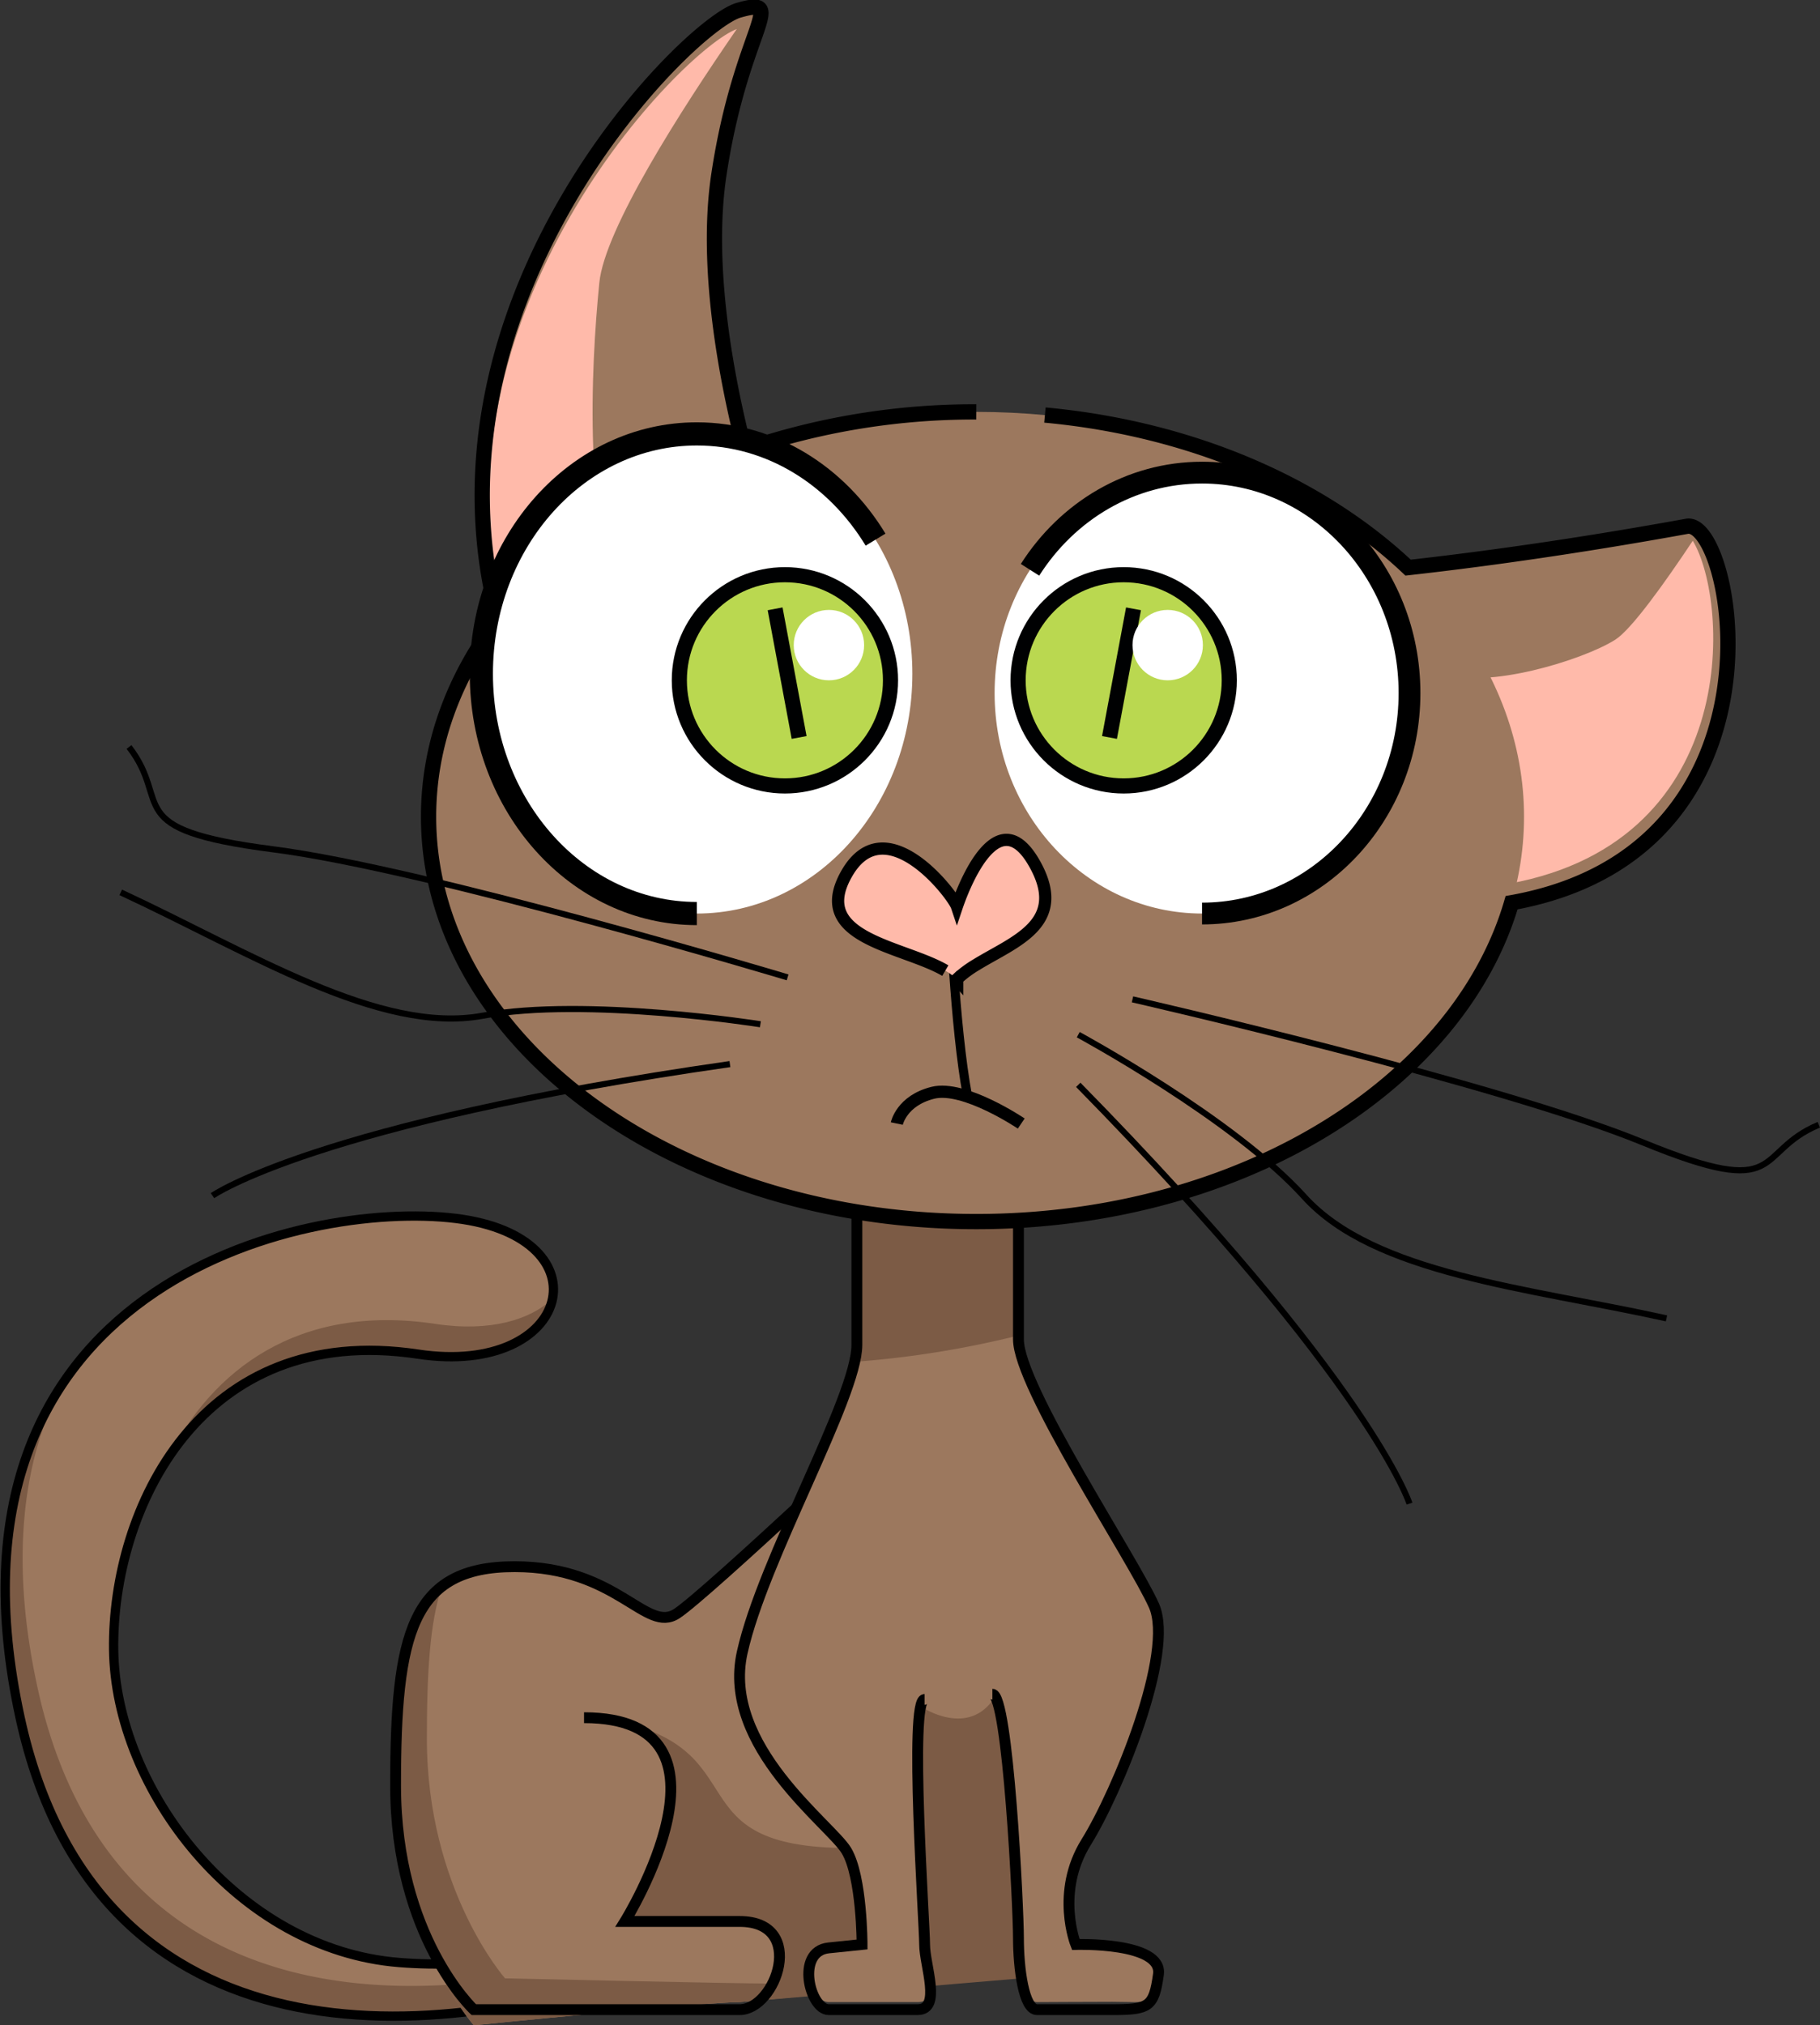 <svg xmlns="http://www.w3.org/2000/svg" width="343.334" height="381.978" viewBox="0 0 343.334 381.978">
    <rect x="0" y="0" width="343.334" height="381.978" fill="#333333" stroke="none"/>
    <g id="Groupe_10" data-name="Groupe 10" transform="translate(0.98 1.345)">
        <g id="Groupe_3" data-name="Groupe 3" transform="translate(0 212.003)">
            <g id="Groupe_2" data-name="Groupe 2" transform="translate(0 16.005)">
                <path id="Tracé_1" data-name="Tracé 1"
                      d="M8108.812,1404.956s-12.917,14.212-43.258,11.787-53.529-32.59-53.85-59.034,16.357-61.907,57.43-55.708c28.97,4.371,35.92-22.054,7.1-25.6s-99.956,12.659-82.159,94.222c14.59,66.861,79.345,61.847,119.88,46.686S8108.812,1404.956,8108.812,1404.956Z"
                      transform="translate(-7991.25 -1275.957)" fill="#9c785e"/>
                <g id="Groupe_1" data-name="Groupe 1" transform="translate(0.002 15.599)">
                    <path id="Tracé_2" data-name="Tracé 2"
                          d="M8063.628,1297.223c-22.921-3.46-38.236,6.055-47.248,19.732,8.324-16.6,24.541-29.354,50.531-25.433,10.425,1.574,18-.842,22.081-4.744C8087.647,1293.542,8078.568,1299.477,8063.628,1297.223Z"
                          transform="translate(-7985.748 -1286.778)" fill="#7c5b45"/>
                    <path id="Tracé_3" data-name="Tracé 3"
                          d="M8001.662,1298.341c-7.016,13.9-9.609,32.4-4.308,56.7,14.591,66.862,79.345,61.85,119.881,46.688a96.413,96.413,0,0,0,12.206-5.309c3.245,1.612,1.095,4.806-15.487,11.008-40.537,15.161-105.294,20.175-119.884-46.687C7988.007,1332.956,7992.269,1312.76,8001.662,1298.341Z"
                          transform="translate(-7991.251 -1281.672)" fill="#7c5b45"/>
                </g>
                <path id="Tracé_4" data-name="Tracé 4"
                      d="M8108.812,1404.956s-12.917,14.212-43.258,11.787-53.529-32.59-53.85-59.034,16.357-61.907,57.43-55.708c28.97,4.371,35.92-22.054,7.1-25.6s-99.956,12.659-82.159,94.222c14.59,66.861,79.345,61.847,119.88,46.686S8108.812,1404.956,8108.812,1404.956Z"
                      transform="translate(-7991.25 -1275.957)" fill="none" stroke="#000" stroke-miterlimit="10"
                      stroke-width="1.753"/>
            </g>
            <path id="Tracé_5" data-name="Tracé 5"
                  d="M8074.862,1411.439,8061.1,1292.511s-51.134,47.149-57.029,51.084-11.153-8.821-30.653-8.821-22.444,12.754-22.444,41.267,14.751,45.23,14.751,45.23,43.25-4.367,50.142-4.367Z"
                  transform="translate(-7877.327 -1252.642)" fill="#9c785e"/>
            <path id="Tracé_6" data-name="Tracé 6"
                  d="M7963.829,1324.4c-2.292,6.7-2.859,16.18-2.859,28.705,0,28.515,14.748,45.23,14.748,45.23s43.26.983,50.143.983l28.518-52.112s8.847,5.9,13.766-1.968c2.948,2.952,4.916,53.1,4.916,53.1l-53.1,4.482c-6.887,0-50.142,4.368-50.142,4.368s-14.748-16.716-14.748-45.231C7955.068,1342.214,7956.485,1330.032,7963.829,1324.4Z"
                  transform="translate(-7881.423 -1238.558)" fill="#7c5b45"/>
            <path id="Tracé_7" data-name="Tracé 7"
                  d="M7972.12,1341.88c28.041,5.477,11.327,24.159,44.76,24.159,3.886,0,7.865,7.867,7.865,12.782s-17.7,12.782-17.7,12.782-3.875,1.851-3.9-3.5,3.9-8.134-9.862-8.217-18.682,0-18.682,0S7995.209,1344.27,7972.12,1341.88Z"
                  transform="translate(-7857.691 -1230.84)" fill="#7c5b45"/>
            <path id="Tracé_8" data-name="Tracé 8"
                  d="M8066.13,1301.345s-36.379,34.414-42.278,38.348-11.149-8.821-30.649-8.821-22.448,12.753-22.448,41.267,14.75,42.281,14.75,42.281h50.145c6.883,0,12.773-16.633,0-16.633h-21.631s23.9-38.429-7.713-38.429"
                  transform="translate(-7897.11 -1248.74)" fill="none" stroke="#000" stroke-miterlimit="10"
                  stroke-width="2.046"/>
            <path id="Tracé_9" data-name="Tracé 9"
                  d="M7989.676,1277.638v26.486c0,8.911,21.633,41.358,25.567,50.207s-6.883,35.121-12.783,44.6-1.97,19.311-1.97,19.311,16.434-.523,15.592,5.639-1.824,5.178-8.707,5.178-11.682.058-14.2.058-3.5-6.437-3.5-12.1-1.964-45.974-4.914-45.974-9.834.984-12.783.984,0,42.329,0,46.237,3.277,10.85-1.311,10.85H7953.88c-3.534,0-6.3-9.578,0-10.225l6.3-.649s0-12.782-2.951-17.7-23.6-19.665-19.665-37.364S7959.2,1315,7959.2,1305.169v-40.314Z"
                  transform="translate(-7798.533 -1264.855)" fill="#9c785e"/>
            <path id="Tracé_10" data-name="Tracé 10"
                  d="M7955.826,1305.169v-40.314l30.483,12.783v25.75a184,184,0,0,1-30.9,4.961A15.108,15.108,0,0,0,7955.826,1305.169Z"
                  transform="translate(-7795.164 -1264.855)" fill="#7c5b45"/>
            <path id="Tracé_11" data-name="Tracé 11"
                  d="M8001.807,1372.031c-2.948,0,0,42.329,0,46.237s3.277,12.266-1.313,12.266h-16.786c-3.531,0-6.3-10.995,0-11.642l6.3-.649s0-12.782-2.953-17.7-23.592-19.665-19.66-37.364,21.633-48.179,21.633-58.012v-40.314"
                  transform="translate(-7828.363 -1264.855)" fill="none" stroke="#000" stroke-miterlimit="10"
                  stroke-width="2.046"/>
            <path id="Tracé_12" data-name="Tracé 12"
                  d="M7941.985,1273.722v26.487c0,8.911,21.631,41.358,25.564,50.207s-6.88,35.121-12.782,44.6-1.968,19.311-1.968,19.311,16.434-.523,15.592,5.638-1.826,6.654-8.707,6.654h-14.2c-2.516,0-3.5-7.854-3.5-13.514s-1.964-45.974-4.917-45.974"
                  transform="translate(-7750.839 -1260.939)" fill="none" stroke="#000" stroke-miterlimit="10"
                  stroke-width="2.046"/>
        </g>
        <g id="Groupe_9" data-name="Groupe 9" transform="translate(21.802)">
            <path id="Tracé_13" data-name="Tracé 13"
                  d="M8041.8,1213.222s-12.452-36.517-8.3-63.9,13.263-33.664,3.726-30.942-61.276,54.318-45.365,114.835S8041.8,1213.222,8041.8,1213.222Z"
                  transform="translate(-7920.661 -1117.794)" fill="#9c785e"/>
            <path id="Tracé_14" data-name="Tracé 14"
                  d="M8039.076,1120.662c-10.619,15.389-24.921,37.743-25.928,47.836-1.62,16.179-3.082,46.519,4.93,62.088,2.684,5.218-3.143,14.592-12.328,22.193-3.923-2.713-7.557-8.969-10.54-20.308C7979.885,1174.182,8028.944,1124.392,8039.076,1120.662Z"
                  transform="translate(-7922.869 -1116.528)" fill="#ffbaaa"/>
            <path id="Tracé_15" data-name="Tracé 15"
                  d="M7864.046,1194.855s26.352-1.848,66.4-9.128c9.129-1.661,21.579,64.735-37.527,71.663C7852.679,1262.107,7864.046,1194.855,7864.046,1194.855Z"
                  transform="translate(-7635.014 -1087.808)" fill="#9c785e"/>
            <path id="Tracé_16" data-name="Tracé 16"
                  d="M7864.492,1212.556c7.287,3.147,25.752-2.36,31.937-6.293,3.026-1.926,9.15-10.452,14.613-18.653,6.986,11.575,9.331,58.039-36.645,65.01C7876.3,1229.99,7864.492,1212.556,7864.492,1212.556Z"
                  transform="translate(-7614.49 -1086.964)" fill="#ffbaaa"/>
            <ellipse id="Ellipse_1" data-name="Ellipse 1" cx="103.328" cy="76.355" rx="103.328" ry="76.355"
                     transform="translate(58.065 76.34)" fill="#9c785e"/>
            <path id="Tracé_17" data-name="Tracé 17"
                  d="M7978.84,1194.728c27.763,2.566,52.1,13.271,68.509,28.78,11.593-1.29,29.886-3.669,52.58-7.795,8.89-1.618,20.919,61.3-33.053,70.991-8.8,30.081-41.591,53.564-82.837,58.967a140,140,0,0,1-18.145,1.173q-6.126,0-12.065-.514c-51.381-4.416-91.264-36.686-91.264-75.841,0-13.54,4.773-26.251,13.137-37.276l0,0c-15.911-60.517,35.831-112.112,45.364-114.834s.425,3.553-3.725,30.942c-2.664,17.587,1.518,38.939,4.847,51.968a134.143,134.143,0,0,1,43.708-7.152"
                  transform="translate(-7804.5 -1117.794)" fill="none" stroke="#000" stroke-miterlimit="10"
                  stroke-width="2.879"/>
            <g id="Groupe_4" data-name="Groupe 4" transform="translate(164.846 87.793)">
                <ellipse id="Ellipse_2" data-name="Ellipse 2" cx="39.135" cy="41.58" rx="39.135" ry="41.58"
                         fill="#fff"/>
                <path id="Tracé_18" data-name="Tracé 18"
                      d="M7936.686,1261.854c21.616,0,39.137-18.615,39.137-41.58s-17.521-41.58-39.137-41.58c-13.506,0-25.417,7.271-32.451,18.331"
                      transform="translate(-7897.554 -1178.694)" fill="none" stroke="#000" stroke-miterlimit="10"
                      stroke-width="4.11"/>
            </g>
            <g id="Groupe_5" data-name="Groupe 5" transform="translate(68.023 80.49)">
                <ellipse id="Ellipse_3" data-name="Ellipse 3" cx="40.653" cy="45.232" rx="40.653" ry="45.232"
                         transform="translate(0.001)" fill="#fff"/>
                <path id="Tracé_19" data-name="Tracé 19"
                      d="M8014.759,1264.091c-22.45,0-40.654-20.251-40.654-45.231s18.2-45.232,40.654-45.232c14.033,0,26.406,7.91,33.711,19.942"
                      transform="translate(-7974.105 -1173.627)" fill="none" stroke="#000" stroke-miterlimit="10"
                      stroke-width="4.37"/>
            </g>
            <g id="Groupe_6" data-name="Groupe 6" transform="translate(169.278 107.048)">
                <circle id="Ellipse_4" data-name="Ellipse 4" cx="19.919" cy="19.919" r="19.919" fill="#bad850"/>
                <circle id="Ellipse_5" data-name="Ellipse 5" cx="19.919" cy="19.919" r="19.919" fill="none"
                        stroke="#000102" stroke-miterlimit="10" stroke-width="2.854"/>
                <line id="Ligne_1" data-name="Ligne 1" x1="4.531" y2="24.264" transform="translate(17.238 6.434)"
                      fill="none" stroke="#000102" stroke-miterlimit="10" stroke-width="2.854"/>
                <circle id="Ellipse_6" data-name="Ellipse 6" cx="6.64" cy="6.64" r="6.64"
                        transform="translate(21.579 6.639)" fill="#fff"/>
            </g>
            <g id="Groupe_7" data-name="Groupe 7" transform="translate(105.371 107.048)">
                <circle id="Ellipse_7" data-name="Ellipse 7" cx="19.919" cy="19.919" r="19.919" fill="#bad850"/>
                <circle id="Ellipse_8" data-name="Ellipse 8" cx="19.919" cy="19.919" r="19.919" fill="none"
                        stroke="#000102" stroke-miterlimit="10" stroke-width="2.854"/>
                <line id="Ligne_2" data-name="Ligne 2" x2="4.531" y2="24.264" transform="translate(18.069 6.434)"
                      fill="none" stroke="#000102" stroke-miterlimit="10" stroke-width="2.854"/>
                <circle id="Ellipse_9" data-name="Ellipse 9" cx="6.64" cy="6.64" r="6.64"
                        transform="translate(21.579 6.639)" fill="#fff"/>
            </g>
            <path id="Tracé_20" data-name="Tracé 20" d="M7962.074,1234.941s.833,23.22,3.323,36.517"
                  transform="translate(-7805.662 -1066.062)" fill="none" stroke="#000" stroke-miterlimit="10"
                  stroke-width="1.727"/>
            <path id="Tracé_21" data-name="Tracé 21" d="M7978.518,1265.691s-10.758-7.273-16.673-5.8-6.8,5.8-6.8,5.8"
                  transform="translate(-7808.647 -1055.131)" fill="none" stroke="#000" stroke-miterlimit="10"
                  stroke-width="2.303"/>
            <g id="Groupe_8" data-name="Groupe 8" transform="translate(135.317 157.058)">
                <path id="Tracé_22" data-name="Tracé 22"
                      d="M7953.492,1233.168c7.259-12.808,20.073,3.906,20.819,6.122.746-2.216,7.372-20.906,14.631-8.1,7.65,13.5-8.237,15.644-14.562,21.764v.133c-.021-.023-.048-.044-.069-.066l-.071.066v-.133C7967.921,1246.833,7945.842,1246.666,7953.492,1233.168Z"
                      transform="translate(-7951.901 -1226.741)" fill="#ffbaaa"/>
                <path id="Tracé_23" data-name="Tracé 23"
                      d="M7972.126,1251.4c-8.024-4.709-25.58-5.977-18.634-18.23,7.259-12.808,20.073,3.906,20.819,6.122.746-2.216,7.372-20.906,14.631-8.1,6.441,11.36-3.795,14.679-10.965,19.095a21.036,21.036,0,0,0-3.6,2.669v.133c-.021-.023-.048-.044-.069-.066l-.071.066"
                      transform="translate(-7951.898 -1226.741)" fill="none" stroke="#000" stroke-miterlimit="10"
                      stroke-width="2.303"/>
            </g>
            <path id="Tracé_24" data-name="Tracé 24"
                  d="M7850.673,1247.607s68.964,15.768,96.274,26.972,20.785,1.844,33.2-3.319"
                  transform="translate(-7659.817 -1060.469)" fill="none" stroke="#000" stroke-miterlimit="10"
                  stroke-width="1.151"/>
            <path id="Tracé_25" data-name="Tracé 25"
                  d="M7870.605,1252.229s29.322,15.865,42.6,30.536,42.124,17.162,68.369,22.971"
                  transform="translate(-7689.98 -1058.427)" fill="none" stroke="#000" stroke-miterlimit="10"
                  stroke-width="1.151"/>
            <path id="Tracé_26" data-name="Tracé 26" d="M7966.726,1337.781s-7.158-22.616-62.491-78.991"
                  transform="translate(-7723.609 -1055.53)" fill="none" stroke="#000" stroke-miterlimit="10"
                  stroke-width="1.151"/>
            <path id="Tracé_27" data-name="Tracé 27"
                  d="M8109.854,1258.042s-67.739-20.386-97.024-24.15-18.978-8.673-27.213-19.3"
                  transform="translate(-7984.06 -1075.048)" fill="none" stroke="#000" stroke-miterlimit="10"
                  stroke-width="1.151"/>
            <path id="Tracé_28" data-name="Tracé 28"
                  d="M8109.84,1258.483s-32.931-5.2-52.391-1.607-43.891-11.945-68.272-23.266"
                  transform="translate(-7989.177 -1066.65)" fill="none" stroke="#000" stroke-miterlimit="10"
                  stroke-width="1.151"/>
            <path id="Tracé_29" data-name="Tracé 29" d="M7993.162,1280.891s19.419-13.625,97.616-24.814"
                  transform="translate(-7975.862 -1056.729)" fill="none" stroke="#000" stroke-miterlimit="10"
                  stroke-width="1.151"/>
        </g>
    </g>
</svg>
